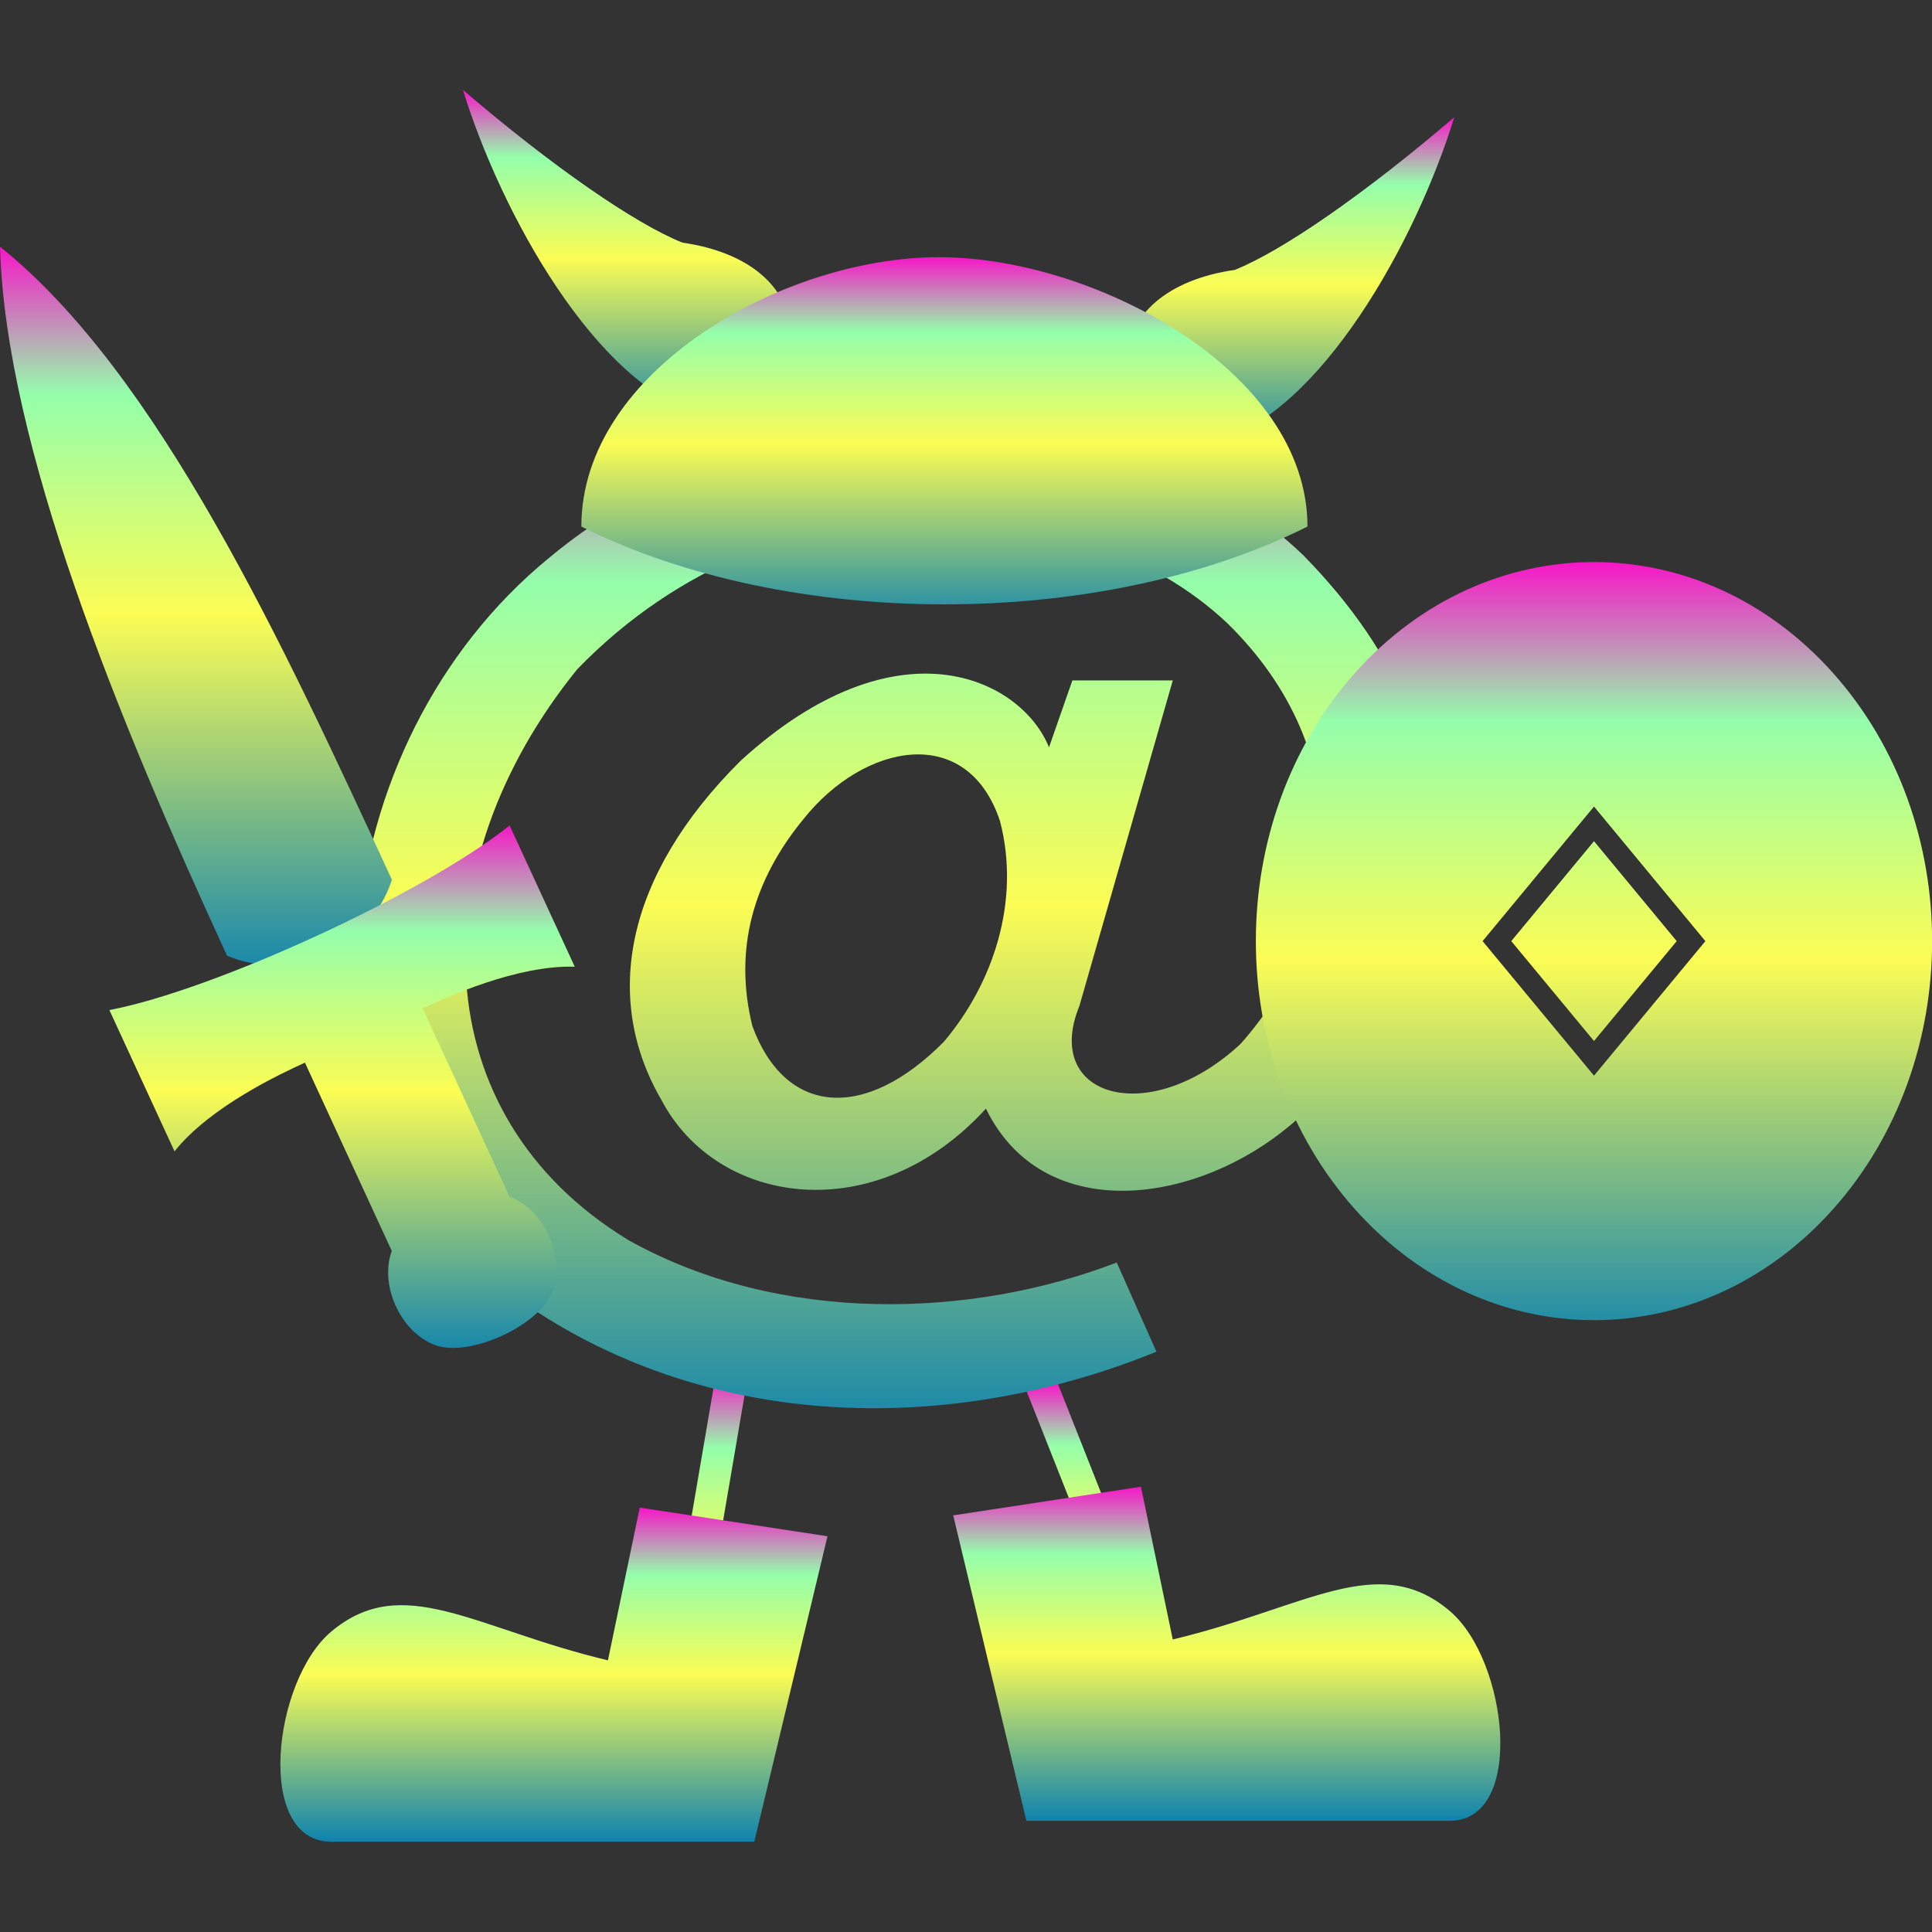<?xml version="1.0" encoding="UTF-8" standalone="no"?>
<svg
   width="16in"
   height="16in"
   style="fill-opacity:1;fill-rule:evenodd;stroke-linecap:butt;stroke-linejoin:miter;stroke-dasharray:none;stroke-opacity:1"
   viewBox="83431 -434208 737279.2 737279.1"
   version="1.1"
   id="svg38"
   xmlns:xlink="http://www.w3.org/1999/xlink"
   xmlns="http://www.w3.org/2000/svg"
   xmlns:svg="http://www.w3.org/2000/svg"
   xmlns:rdf="http://www.w3.org/1999/02/22-rdf-syntax-ns#"
   xmlns:cc="http://creativecommons.org/ns#"
   xmlns:dc="http://purl.org/dc/elements/1.1/">
  <rect x="83431" y="-434208" width="737279.2" height="737279.1" fill="#333333" stroke="none"/>
  <defs>
   <style id="current-color-scheme" type="text/css">
   .ColorScheme-Text { color: #0abdc6; } .ColorScheme-Highlight { color:#5294e2; }
  </style>
  <linearGradient id="arrongin" x1="0%" x2="0%" y1="0%" y2="100%">
   <stop offset="0%" style="stop-color:#dd9b44; stop-opacity:1"/>
   <stop offset="100%" style="stop-color:#ad6c16; stop-opacity:1"/>
  </linearGradient>
  <linearGradient id="aurora" x1="0%" x2="0%" y1="0%" y2="100%">
   <stop offset="0%" style="stop-color:#09D4DF; stop-opacity:1"/>
   <stop offset="100%" style="stop-color:#9269F4; stop-opacity:1"/>
  </linearGradient>
  <linearGradient id="cyberneon" x1="0%" x2="0%" y1="0%" y2="100%">
    <stop offset="0" style="stop-color:#0abdc6; stop-opacity:1"/>
    <stop offset="1" style="stop-color:#ea00d9; stop-opacity:1"/>
  </linearGradient>
  <linearGradient id="fitdance" x1="0%" x2="0%" y1="0%" y2="100%">
   <stop offset="0%" style="stop-color:#1AD6AB; stop-opacity:1"/>
   <stop offset="100%" style="stop-color:#329DB6; stop-opacity:1"/>
  </linearGradient>
  <linearGradient id="oomox" x1="0%" x2="0%" y1="0%" y2="100%">
   <stop offset="0%" style="stop-color:#0abdc6; stop-opacity:1"/>
   <stop offset="100%" style="stop-color:#b800ff; stop-opacity:1"/>
  </linearGradient>
  <linearGradient id="rainblue" x1="0%" x2="0%" y1="0%" y2="100%">
   <stop offset="0%" style="stop-color:#00F260; stop-opacity:1"/>
   <stop offset="100%" style="stop-color:#0575E6; stop-opacity:1"/>
  </linearGradient>
  <linearGradient id="sunrise" x1="0%" x2="0%" y1="0%" y2="100%">
   <stop offset="0%" style="stop-color: #FF8501; stop-opacity:1"/>
   <stop offset="100%" style="stop-color: #FFCB01; stop-opacity:1"/>
  </linearGradient>
  <linearGradient id="telinkrin" x1="0%" x2="0%" y1="0%" y2="100%">
   <stop offset="0%" style="stop-color: #b2ced6; stop-opacity:1"/>
   <stop offset="100%" style="stop-color: #6da5b7; stop-opacity:1"/>
  </linearGradient>
  <linearGradient id="60spsycho" x1="0%" x2="0%" y1="0%" y2="100%">
   <stop offset="0%" style="stop-color: #df5940; stop-opacity:1"/>
   <stop offset="25%" style="stop-color: #d8d15f; stop-opacity:1"/>
   <stop offset="50%" style="stop-color: #e9882a; stop-opacity:1"/>
   <stop offset="100%" style="stop-color: #279362; stop-opacity:1"/>
  </linearGradient>
  <linearGradient id="90ssummer" x1="0%" x2="0%" y1="0%" y2="100%">
   <stop offset="0%" style="stop-color: #f618c7; stop-opacity:1"/>
   <stop offset="20%" style="stop-color: #94ffab; stop-opacity:1"/>
   <stop offset="50%" style="stop-color: #fbfd54; stop-opacity:1"/>
   <stop offset="100%" style="stop-color: #0f83ae; stop-opacity:1"/>
  </linearGradient>
 </defs>
  <g
     id="g6"
     style="stroke:none"
     transform="matrix(4.743,0,0,4.743,-318915.61,1653490.7)">
    <path
       style="fill:none;fill-opacity:1;stroke:url(#90ssummer);stroke-width:2560;stroke-linejoin:bevel;stroke-opacity:1"
       d="m 143728,-329616 -5120,29952 z"
       id="path2"
       class="ColorScheme-Text" />
    <path
       style="fill:url(#90ssummer);fill-opacity:1;stroke:none;stroke-width:2560;stroke-linejoin:bevel;stroke-opacity:1"
       d="m 136304,-318864 15104,2304 -5888,24576 h -34048 c -6144,0 -4700,-12937 0,-16896 5761,-4853 11520,-256 22272,2304 z"
       id="path4"
       class="ColorScheme-Text" />
  </g>
  <g
     id="g12"
     style="stroke:none"
     transform="matrix(4.743,0,0,4.743,-318915.61,1653490.7)">
    <path
       style="fill:none;fill-opacity:1;stroke:url(#90ssummer);stroke-width:2560;stroke-linejoin:bevel;stroke-opacity:1"
       d="m 168560,-328848 9728,24576 z"
       id="path8"
       class="ColorScheme-Text" />
    <path
       style="fill:url(#90ssummer);fill-opacity:1;stroke:none;stroke-width:2560;stroke-linejoin:bevel;stroke-opacity:1"
       d="m 176628,-320544 -15104,2304 5888,24576 h 34048 c 6144,0 4700,-12937 0,-16896 -5761,-4853 -11520,-256 -22272,2304 z"
       id="path10"
       class="ColorScheme-Text" />
  </g>
  <g
     style="fill:url(#90ssummer);fill-opacity:1;stroke:none"
     id="g16"
     transform="matrix(4.743,0,0,4.743,-318915.61,1653490.7)">
    <path
       d="m 190278,-351145 c -7517,7715 -21235,10228 -26121,179 -8832,9690 -21611,7895 -26121,-718 -4698,-8075 -3007,-17944 6389,-27275 12591,-11484 22551,-6639 24806,-1076 l 1879,-5383 h 8080 l -7516,26198 c -3007,7357 5637,9869 12966,3050 8457,-9510 9584,-23506 -1127,-33914 -11464,-10766 -35893,-13099 -52242,3768 -12779,15791 -12403,35888 4134,45937 12215,6819 27624,6280 39275,1794 l 3195,7178 c -17664,7178 -38148,6280 -53369,-5742 -16537,-13099 -13906,-43066 4510,-58139 18040,-15073 46980,-13458 60698,-179 15973,16329 11275,32479 564,44322 z m -24994,-22969 c -2631,-7895 -10899,-6280 -15785,-179 -4134,5024 -5638,10587 -4134,16688 2631,7177 9020,7716 15409,1256 3947,-4666 6202,-11305 4510,-17765 z"
       id="path14"
       class="ColorScheme-Text"
       style="fill:url(#90ssummer);fill-opacity:1;stroke:none;stroke-opacity:1" />
  </g>
  <g
     id="g22"
     style="stroke:none"
     transform="matrix(4.743,0,0,4.743,-318915.61,1653490.7)">
    <path
       style="fill:url(#90ssummer);fill-opacity:1;stroke:none;stroke-width:2560;stroke-opacity:1"
       d="m 84833,-420309 c 431,15881 9532,38102 18267,57044 5214,2192 11542,-727 13261,-6116 -8711,-18887 -18784,-40726 -31528,-50928 z"
       id="path18"
       class="ColorScheme-Text" />
    <path
       style="fill:url(#90ssummer);fill-opacity:1;stroke:none;stroke-width:2560;stroke-linejoin:round;stroke-opacity:1"
       d="m 93630,-358897 c 8450,-1600 25499,-9462 32202,-14852 l 5241,11366 c -4662,-148 -10345,2473 -12239,3348 l 6989,15153 c 2768,1020 4515,4809 3495,7578 -1021,2767 -6703,5388 -9472,4367 -2767,-1020 -4515,-4809 -3494,-7576 l -6989,-15154 c -1894,873 -7577,3494 -10492,7136 z"
       id="path20"
       class="ColorScheme-Text" />
  </g>
  <g
     id="g30"
     style="stroke:none"
     transform="matrix(4.743,0,0,4.743,-318915.61,1653490.7)">
    <path
       style="fill:url(#90ssummer);fill-opacity:1;stroke:none;stroke-width:2560;stroke-linejoin:round;stroke-opacity:1"
       d="m 201840,-430736 c -3072,9984 -10752,23808 -19200,26112 -3072,1024 -7205,-3197 -7168,-6400 43,-3813 3328,-6656 8704,-7424 3840,-1536 10496,-6144 17664,-12288 z"
       id="path24"
       class="ColorScheme-Text" />
    <path
       style="fill:url(#90ssummer);fill-opacity:1;stroke:none;stroke-width:2560;stroke-linejoin:round;stroke-opacity:1"
       d="m 122080,-432928 c 3072,9984 10752,23808 19200,26112 3072,1024 7205,-3197 7168,-6400 -43,-3813 -3328,-6656 -8704,-7424 -3840,-1536 -10496,-6144 -17664,-12288 z"
       id="path26"
       class="ColorScheme-Text" />
    <path
       style="fill:url(#90ssummer);fill-opacity:1;stroke:none;stroke-width:2560;stroke-linejoin:bevel;stroke-opacity:1"
       d="m 131604,-397797 c 16692,8346 41730,8346 58422,0 0,-12519 -17139,-21675 -29658,-21675 -12519,0 -28764,9156 -28764,21675 z"
       id="path28"
       class="ColorScheme-Text" />
  </g>
  <g
     id="g36"
     style="stroke:none"
     transform="matrix(4.743,0,0,4.743,-318915.61,1653490.7)">
    <path
       id="path32"
       class="ColorScheme-Text"
       style="fill:url(#90ssummer);fill-opacity:1;stroke:none;stroke-width:2688;stroke-linejoin:bevel;stroke-opacity:1"
       d="m 213079.21,-394941.98 c -6962.61,0 -13925.11,2977.26 -19237.1,8931.75 -10624.98,11910.97 -10624.98,31220.51 0,43131.49 10623.98,11908.98 27849.98,11908.98 38474.95,0 10623.98,-11910.98 10623.98,-31220.52 0,-43131.49 -5312.49,-5954.49 -12275.24,-8931.75 -19237.85,-8931.75 z m 1.35,19670.8 8961.55,10829.01 -8961.55,10824.38 -8964.38,-10824.38 z m -0.54,2787.19 -6656.03,8041.02 6656.03,8037.98 6654.01,-8037.98 z" />
  </g>
</svg>
